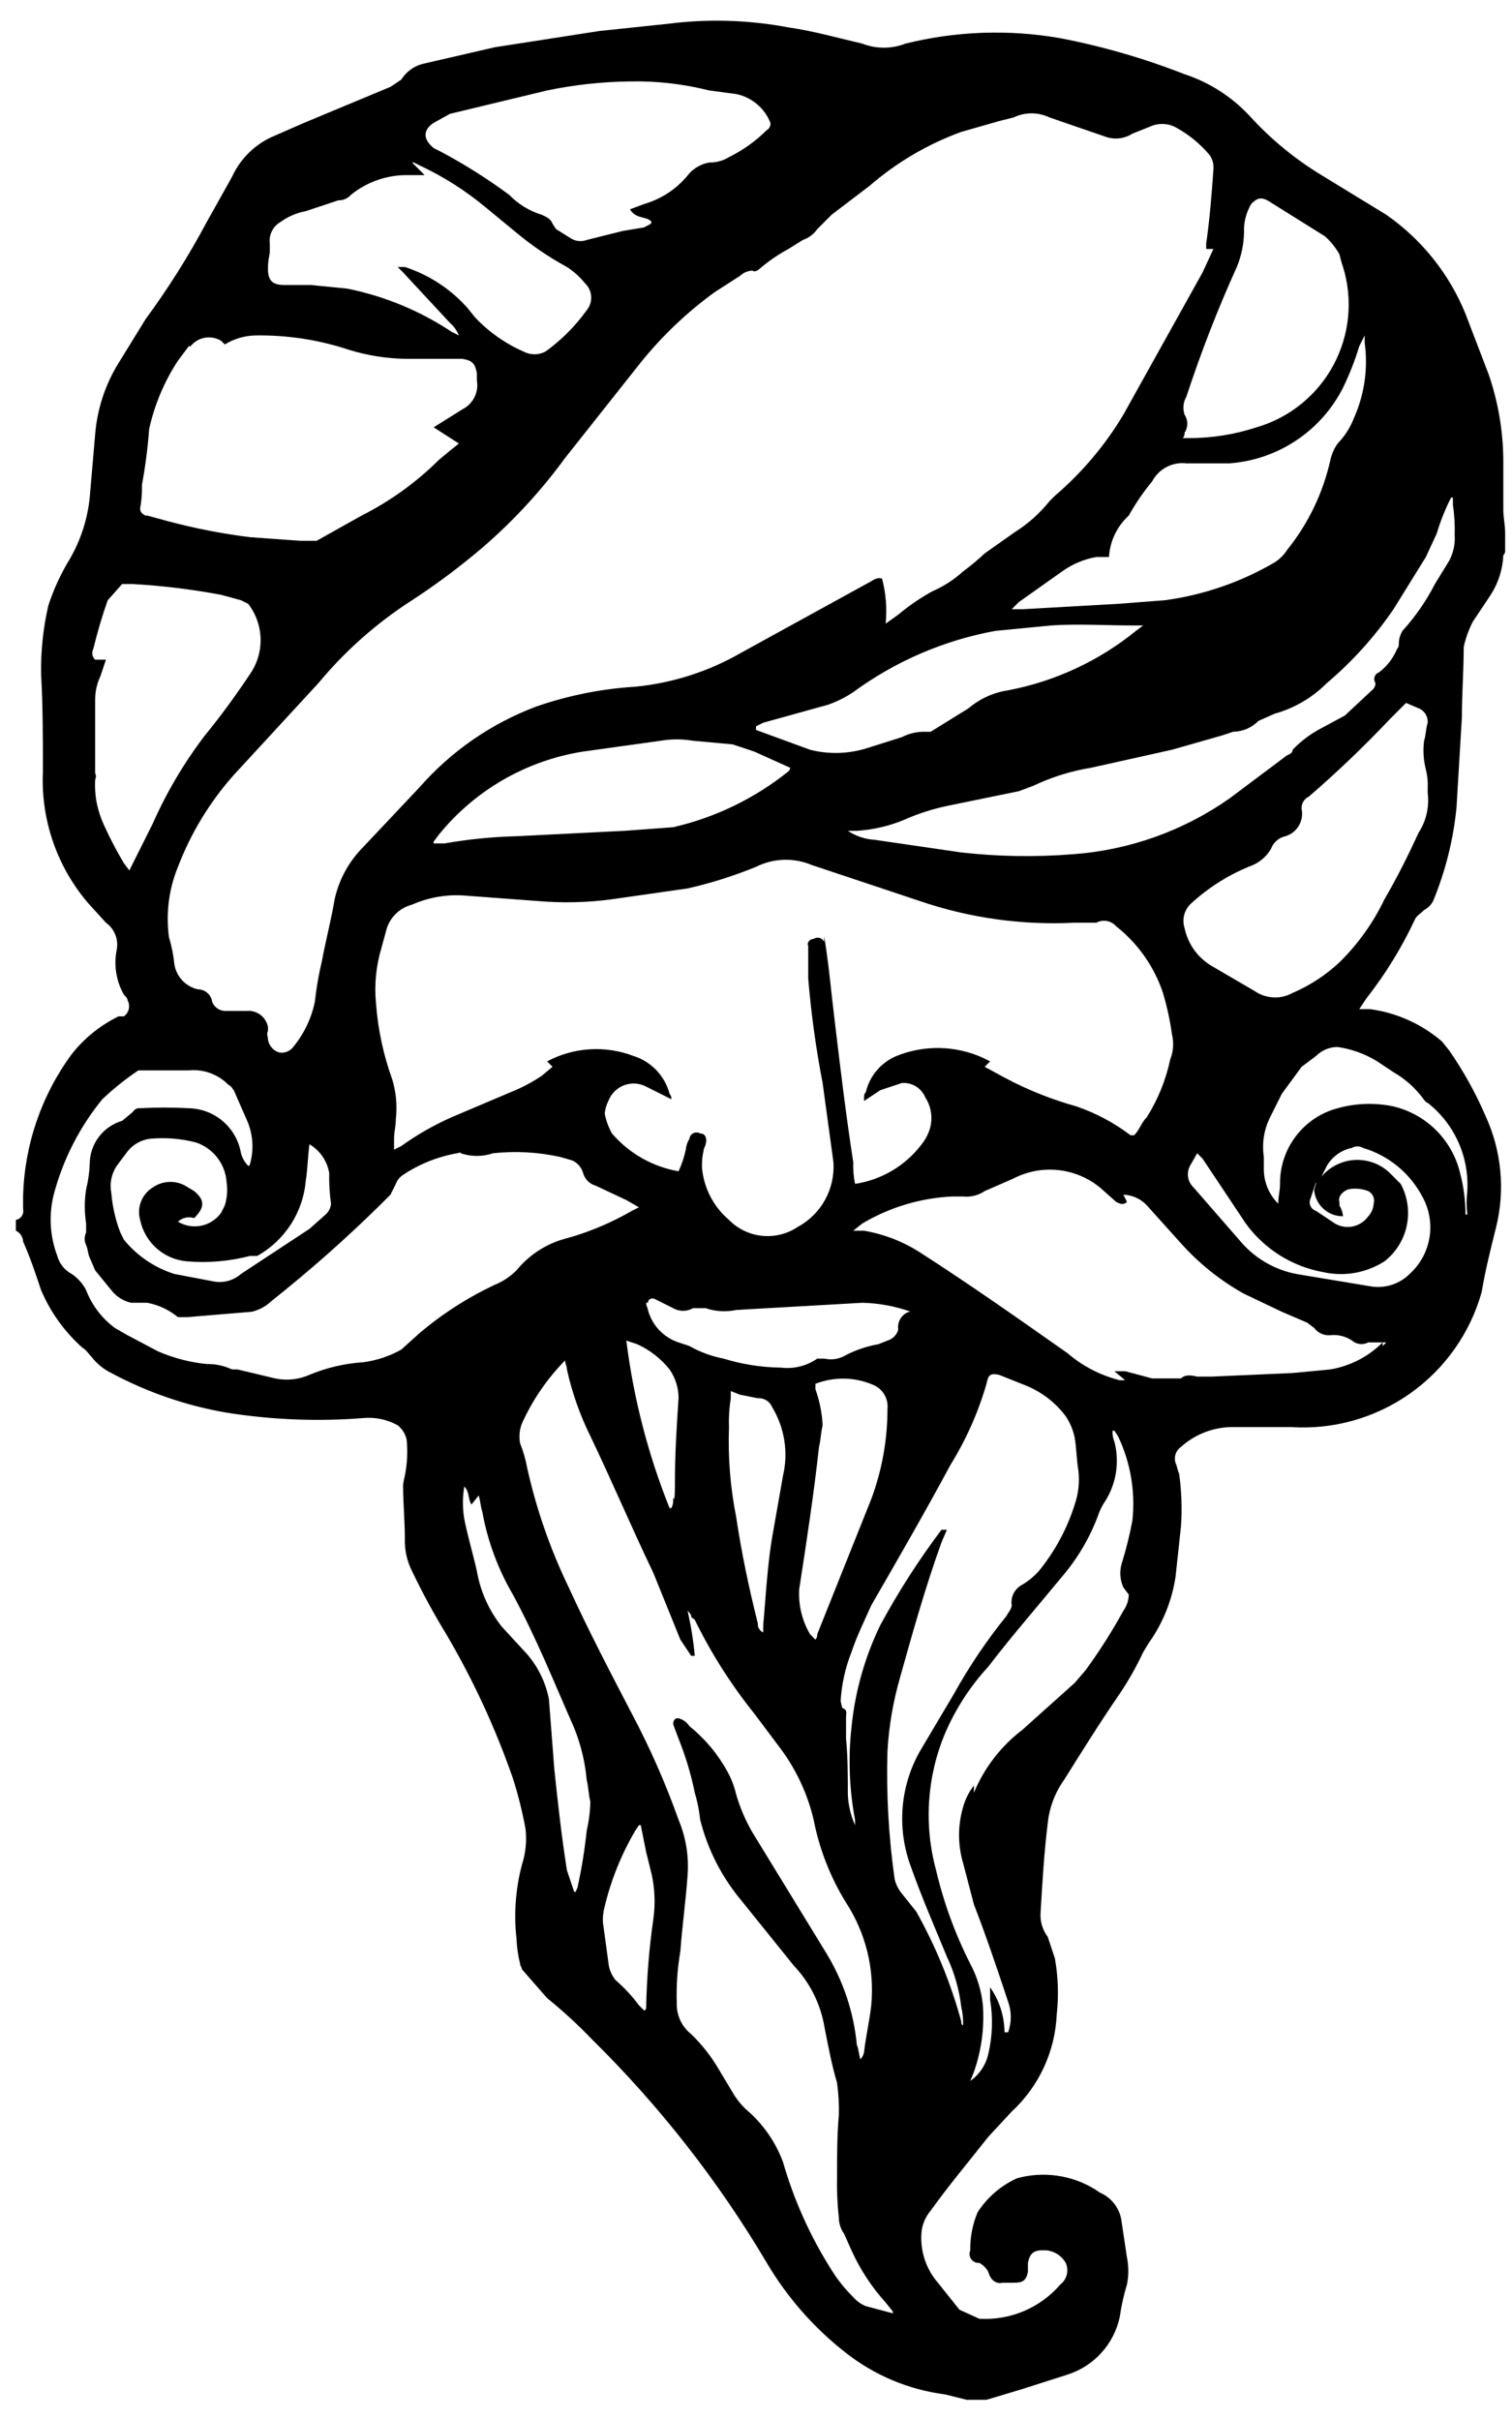 <svg width="50" height="80" viewBox="0 0 50 80" fill="none" xmlns="http://www.w3.org/2000/svg">
<path d="M49.713 15.198C49.704 14.245 49.544 13.301 49.237 12.399L48.462 10.374C47.924 9.052 47.014 7.915 45.842 7.099L43.699 5.789C42.814 5.252 42.011 4.59 41.316 3.824C40.728 3.194 39.991 2.723 39.173 2.454C37.843 1.932 36.467 1.534 35.064 1.263C33.363 0.965 31.619 1.026 29.943 1.442C29.483 1.621 28.973 1.621 28.514 1.442C27.739 1.263 26.906 1.025 26.072 0.906C24.757 0.657 23.41 0.617 22.082 0.787L19.819 1.025L16.366 1.561L14.043 2.097C13.884 2.129 13.734 2.193 13.601 2.285C13.468 2.377 13.355 2.496 13.269 2.633L12.912 2.871L10.053 4.062L9.1 4.479C8.467 4.736 7.955 5.226 7.671 5.849L6.838 7.337C6.241 8.457 5.564 9.531 4.813 10.553L3.86 12.101C3.454 12.792 3.21 13.566 3.146 14.364L2.967 16.448C2.894 17.162 2.671 17.852 2.312 18.473C2.014 18.959 1.774 19.479 1.597 20.021C1.427 20.763 1.347 21.523 1.359 22.284C1.419 23.356 1.419 24.428 1.419 25.5C1.345 27.085 1.877 28.639 2.907 29.847L3.503 30.502C3.641 30.601 3.749 30.738 3.812 30.896C3.875 31.055 3.892 31.228 3.86 31.395C3.757 31.904 3.841 32.433 4.098 32.884C4.158 32.943 4.217 33.003 4.217 33.062C4.266 33.151 4.28 33.254 4.259 33.353C4.237 33.452 4.18 33.539 4.098 33.599H3.92C3.316 33.894 2.787 34.321 2.371 34.849C1.366 36.215 0.805 37.858 0.764 39.553V39.97C0.772 40.009 0.773 40.05 0.765 40.089C0.758 40.129 0.743 40.166 0.721 40.2C0.698 40.233 0.67 40.261 0.636 40.283C0.603 40.306 0.565 40.32 0.525 40.328L0.525 40.685C0.594 40.717 0.652 40.767 0.694 40.83C0.736 40.893 0.76 40.967 0.764 41.042C1.002 41.578 1.18 42.114 1.359 42.65C1.669 43.379 2.137 44.029 2.729 44.556C2.848 44.615 2.907 44.734 3.026 44.853C3.2 45.08 3.425 45.264 3.681 45.389C4.873 46.028 6.16 46.471 7.493 46.699C8.989 46.938 10.508 46.998 12.018 46.878C12.411 46.842 12.805 46.925 13.15 47.116C13.301 47.236 13.406 47.404 13.448 47.593C13.486 47.99 13.466 48.392 13.388 48.783C13.362 48.882 13.342 48.981 13.329 49.081C13.329 49.677 13.388 50.272 13.388 50.868C13.376 51.239 13.458 51.608 13.626 51.94C13.968 52.653 14.345 53.349 14.758 54.024C15.647 55.535 16.385 57.131 16.961 58.788C17.135 59.334 17.274 59.891 17.378 60.455C17.424 60.856 17.384 61.262 17.259 61.646C17.049 62.442 16.988 63.27 17.08 64.088C17.091 64.369 17.131 64.648 17.199 64.921C17.199 64.981 17.259 65.04 17.259 65.1L18.092 66.053C18.617 66.478 19.114 66.935 19.581 67.422C21.817 69.624 23.759 72.106 25.357 74.806C26.036 75.955 26.925 76.965 27.977 77.784C28.925 78.528 30.057 79.001 31.253 79.154L31.967 79.332H32.622L33.813 78.975L35.302 78.499C35.732 78.361 36.119 78.113 36.422 77.778C36.725 77.444 36.935 77.035 37.029 76.593C37.08 76.23 37.16 75.871 37.267 75.521C37.327 75.226 37.327 74.923 37.267 74.628L37.089 73.437C37.064 73.229 36.984 73.032 36.859 72.865C36.733 72.698 36.566 72.566 36.374 72.484L36.195 72.365C35.815 72.135 35.392 71.984 34.952 71.923C34.511 71.862 34.063 71.89 33.635 72.008C33.097 72.25 32.642 72.643 32.325 73.139C32.16 73.535 32.078 73.961 32.086 74.39C32.066 74.437 32.057 74.489 32.063 74.54C32.068 74.592 32.087 74.641 32.117 74.683C32.147 74.725 32.187 74.758 32.234 74.78C32.281 74.802 32.333 74.811 32.384 74.806C32.511 74.874 32.615 74.977 32.682 75.104C32.742 75.342 32.92 75.521 33.158 75.462H33.516C33.813 75.462 33.932 75.402 33.992 75.104V74.806C34.052 74.509 34.171 74.39 34.468 74.39H34.587C34.722 74.401 34.852 74.445 34.967 74.517C35.081 74.59 35.175 74.689 35.242 74.806C35.297 74.928 35.309 75.065 35.277 75.195C35.245 75.324 35.169 75.439 35.064 75.521C34.735 75.903 34.321 76.204 33.856 76.401C33.392 76.597 32.888 76.683 32.384 76.653L31.729 76.355L31.015 75.462C30.811 75.226 30.659 74.951 30.567 74.654C30.474 74.357 30.444 74.044 30.479 73.735C30.515 73.493 30.618 73.266 30.776 73.08C31.372 72.246 32.027 71.472 32.682 70.638L33.456 69.804C34.358 68.971 34.893 67.815 34.945 66.589C35.013 65.974 34.993 65.352 34.885 64.743L34.647 64.028C34.48 63.806 34.395 63.532 34.409 63.254C34.468 62.242 34.528 61.229 34.647 60.276C34.699 59.762 34.883 59.269 35.183 58.847C35.779 57.895 36.374 56.942 37.029 55.989C37.322 55.553 37.581 55.095 37.803 54.619L37.982 54.322C38.45 53.669 38.756 52.913 38.875 52.118L39.054 50.451C39.093 49.875 39.073 49.296 38.994 48.724C38.935 48.605 38.935 48.486 38.875 48.367C38.844 48.27 38.844 48.166 38.876 48.069C38.908 47.973 38.971 47.889 39.054 47.831C39.513 47.419 40.105 47.186 40.721 47.176H42.686C44.091 47.269 45.485 46.876 46.635 46.062C47.784 45.249 48.619 44.065 48.998 42.709C49.117 41.995 49.296 41.28 49.475 40.566C49.779 39.33 49.653 38.028 49.117 36.874C48.792 36.121 48.393 35.403 47.926 34.73L47.688 34.432C47.015 33.852 46.188 33.479 45.306 33.36H44.949L45.187 33.003C45.821 32.194 46.361 31.314 46.795 30.383C46.855 30.264 46.974 30.204 47.093 30.085C47.22 30.018 47.324 29.914 47.391 29.787C47.8 28.799 48.061 27.756 48.165 26.691L48.343 23.713C48.343 22.939 48.403 22.165 48.403 21.391C48.466 21.101 48.566 20.821 48.701 20.557L49.296 19.664C49.549 19.272 49.693 18.82 49.713 18.354C49.747 18.323 49.769 18.281 49.773 18.235V17.639C49.773 17.342 49.713 17.103 49.713 16.865V15.198ZM45.128 11.089V11.327C45.245 12.178 45.121 13.044 44.77 13.828C44.649 14.139 44.467 14.422 44.234 14.662C44.12 14.823 44.039 15.005 43.996 15.198C43.755 16.287 43.266 17.306 42.567 18.175C42.46 18.343 42.318 18.485 42.15 18.592C41.034 19.245 39.799 19.67 38.518 19.843L36.969 19.962L33.813 20.14H33.456L33.694 19.902L35.123 18.89C35.46 18.648 35.846 18.485 36.255 18.413H36.672C36.704 17.889 36.939 17.398 37.327 17.044C37.55 16.644 37.809 16.265 38.101 15.912C38.207 15.711 38.373 15.546 38.574 15.44C38.776 15.333 39.006 15.29 39.232 15.317H40.661C41.449 15.258 42.209 14.998 42.866 14.559C43.523 14.121 44.056 13.521 44.413 12.816C44.627 12.374 44.807 11.916 44.949 11.446L45.128 11.089ZM32.503 34.968C32.056 34.765 31.572 34.656 31.08 34.645C30.589 34.635 30.101 34.725 29.645 34.909C29.394 35.014 29.172 35.176 28.996 35.383C28.82 35.59 28.696 35.835 28.633 36.099C28.611 36.124 28.595 36.152 28.584 36.183C28.574 36.213 28.57 36.246 28.573 36.278V36.397L29.109 36.04L29.824 35.802C29.986 35.789 30.149 35.829 30.288 35.914C30.427 36 30.535 36.127 30.598 36.278C30.706 36.444 30.773 36.633 30.793 36.83C30.814 37.026 30.788 37.225 30.717 37.41C30.66 37.56 30.58 37.701 30.479 37.827C29.944 38.534 29.153 39.005 28.275 39.136C28.228 38.901 28.208 38.662 28.216 38.422C27.977 36.874 27.799 35.385 27.62 33.896C27.442 32.407 27.442 32.229 27.323 31.395C27.203 30.561 27.263 31.276 27.263 31.157C27.251 31.123 27.231 31.092 27.205 31.066C27.179 31.041 27.148 31.021 27.113 31.01C27.079 30.998 27.042 30.995 27.006 31C26.97 31.005 26.936 31.018 26.906 31.038C26.787 31.038 26.668 31.157 26.727 31.276V32.348C26.823 33.507 26.982 34.66 27.203 35.802L27.561 38.422C27.589 38.856 27.492 39.289 27.281 39.669C27.07 40.049 26.753 40.361 26.37 40.566C26.024 40.795 25.608 40.897 25.195 40.853C24.782 40.81 24.398 40.624 24.107 40.328C23.594 39.892 23.273 39.271 23.214 38.601C23.207 38.4 23.227 38.2 23.273 38.005C23.273 37.946 23.333 37.886 23.333 37.827C23.392 37.648 23.333 37.469 23.154 37.469C23.12 37.449 23.081 37.438 23.041 37.437C23.002 37.435 22.962 37.444 22.927 37.462C22.891 37.479 22.861 37.506 22.838 37.538C22.816 37.571 22.801 37.608 22.797 37.648C22.73 37.756 22.69 37.879 22.678 38.005C22.625 38.252 22.546 38.491 22.439 38.72C21.582 38.571 20.803 38.129 20.236 37.469C20.122 37.265 20.041 37.044 19.998 36.814C20.01 36.669 20.051 36.527 20.117 36.397C20.162 36.279 20.231 36.171 20.32 36.082C20.41 35.992 20.517 35.922 20.635 35.877C20.753 35.832 20.88 35.813 21.006 35.82C21.132 35.828 21.256 35.862 21.368 35.921L22.201 36.338C22.204 36.306 22.2 36.273 22.19 36.242C22.18 36.212 22.163 36.183 22.142 36.159C22.065 35.867 21.916 35.599 21.707 35.38C21.499 35.162 21.239 34.999 20.951 34.909C20.489 34.732 19.995 34.657 19.502 34.688C19.009 34.718 18.528 34.855 18.092 35.087L18.271 35.266L17.914 35.564C17.596 35.778 17.257 35.957 16.901 36.099L14.936 36.933C14.349 37.192 13.79 37.512 13.269 37.886L13.031 38.005V37.648C13.031 37.41 13.09 37.231 13.09 36.993C13.14 36.553 13.099 36.107 12.971 35.683C12.68 34.877 12.499 34.036 12.435 33.182C12.373 32.56 12.434 31.933 12.614 31.336L12.793 30.681C12.856 30.492 12.965 30.323 13.111 30.188C13.257 30.052 13.434 29.956 13.626 29.906C14.187 29.658 14.802 29.555 15.413 29.609L17.795 29.787C18.608 29.857 19.427 29.837 20.236 29.728L22.737 29.37C23.51 29.195 24.267 28.956 25 28.656C25.285 28.513 25.598 28.434 25.917 28.423C26.235 28.413 26.552 28.472 26.846 28.596L30.419 29.787C32.065 30.349 33.803 30.591 35.54 30.502H36.255C36.361 30.445 36.484 30.426 36.603 30.447C36.722 30.469 36.83 30.53 36.91 30.621C37.63 31.189 38.168 31.955 38.458 32.824C38.592 33.273 38.691 33.73 38.756 34.194C38.823 34.471 38.803 34.763 38.696 35.028C38.553 35.704 38.291 36.349 37.922 36.933C37.744 37.112 37.684 37.35 37.505 37.529H37.386C36.845 37.119 36.242 36.797 35.6 36.576C34.773 36.346 33.975 36.027 33.218 35.623L32.563 35.266L32.742 35.087L32.503 34.968ZM26.965 45.925V45.746C27.28 45.623 27.616 45.565 27.954 45.575C28.292 45.585 28.624 45.664 28.93 45.806C29.07 45.878 29.185 45.99 29.259 46.128C29.334 46.267 29.364 46.424 29.347 46.58C29.348 47.597 29.166 48.605 28.811 49.558L27.025 54.024C27.027 54.056 27.024 54.089 27.013 54.119C27.003 54.15 26.987 54.178 26.965 54.203L26.787 54.024C26.522 53.574 26.398 53.056 26.429 52.535C26.668 50.987 26.906 49.438 27.084 47.831C27.144 47.593 27.144 47.354 27.203 47.116C27.183 46.709 27.103 46.308 26.965 45.925ZM29.049 44.436C28.676 44.502 28.315 44.622 27.977 44.794C27.764 44.926 27.508 44.969 27.263 44.913H27.025C26.678 45.155 26.254 45.261 25.834 45.211C25.188 45.203 24.546 45.103 23.928 44.913C23.531 44.837 23.148 44.696 22.797 44.496L22.439 44.377C22.195 44.296 21.974 44.156 21.797 43.969C21.621 43.782 21.494 43.554 21.427 43.305C21.427 43.245 21.368 43.186 21.368 43.067H21.427C21.427 42.948 21.546 42.888 21.665 42.948L22.261 43.245C22.36 43.303 22.473 43.333 22.588 43.333C22.703 43.333 22.816 43.303 22.916 43.245H23.333C23.659 43.356 24.008 43.377 24.345 43.305L28.514 43.067C29.062 43.079 29.605 43.18 30.121 43.364H30.062C29.941 43.405 29.839 43.487 29.774 43.597C29.708 43.706 29.684 43.834 29.704 43.96C29.679 44.044 29.633 44.121 29.571 44.183C29.508 44.246 29.431 44.292 29.347 44.317L29.049 44.436ZM25.893 48.783L25.536 50.808C25.417 51.523 25.357 52.237 25.298 53.011C25.238 53.786 25.238 53.607 25.238 53.964C25.181 53.94 25.133 53.898 25.101 53.844C25.069 53.791 25.055 53.729 25.06 53.666C24.762 52.475 24.524 51.344 24.345 50.153C24.15 49.173 24.07 48.174 24.107 47.176C24.095 46.857 24.115 46.538 24.166 46.223V45.985L24.464 46.104L25.06 46.223C25.16 46.216 25.261 46.241 25.346 46.294C25.432 46.348 25.498 46.427 25.536 46.521C25.946 47.199 26.074 48.011 25.893 48.783ZM22.142 49.855C21.429 48.078 20.949 46.217 20.712 44.317L21.07 44.436C21.488 44.626 21.855 44.912 22.142 45.27C22.336 45.55 22.44 45.882 22.439 46.223C22.38 47.116 22.32 48.009 22.32 48.962C22.32 49.915 22.261 49.379 22.261 49.558C22.27 49.661 22.249 49.764 22.201 49.855H22.142ZM14.341 27.822L14.519 27.584C15.715 26.115 17.412 25.139 19.283 24.845L21.844 24.488C22.199 24.427 22.561 24.427 22.916 24.488L24.226 24.607L24.941 24.845L26.131 25.381C26.128 25.427 26.106 25.469 26.072 25.5C24.957 26.395 23.654 27.026 22.261 27.346L20.653 27.465L17.08 27.644C16.281 27.664 15.485 27.744 14.698 27.882H14.341V27.822ZM26.787 24.785L25 24.13V24.011L25.238 23.892L27.382 23.297C27.677 23.194 27.957 23.054 28.216 22.88C29.611 21.858 31.219 21.165 32.92 20.855L34.766 20.676C35.659 20.617 36.553 20.676 37.446 20.676H37.803L37.565 20.855C36.34 21.85 34.887 22.525 33.337 22.82C32.853 22.892 32.399 23.099 32.027 23.416L30.776 24.19H30.538C30.289 24.193 30.045 24.254 29.824 24.368L28.692 24.726C28.075 24.924 27.415 24.945 26.787 24.785ZM41.138 7.695C41.123 7.361 41.206 7.03 41.376 6.742C41.555 6.563 41.674 6.504 41.912 6.623L43.818 7.814C44.008 7.985 44.169 8.186 44.294 8.409C44.326 8.55 44.365 8.689 44.413 8.826C44.578 9.362 44.634 9.925 44.579 10.482C44.524 11.04 44.358 11.581 44.093 12.074C43.827 12.567 43.465 13.002 43.03 13.355C42.594 13.707 42.093 13.969 41.555 14.126C40.824 14.365 40.06 14.486 39.292 14.483H39.113C39.135 14.459 39.151 14.431 39.161 14.4C39.172 14.369 39.175 14.337 39.173 14.305C39.232 14.216 39.263 14.113 39.263 14.007C39.263 13.901 39.232 13.797 39.173 13.709C39.139 13.611 39.127 13.508 39.137 13.405C39.148 13.302 39.18 13.203 39.232 13.114C39.71 11.655 40.267 10.224 40.9 8.826C41.048 8.467 41.129 8.083 41.138 7.695ZM26.548 7.933C26.741 7.868 26.908 7.742 27.025 7.575L27.501 7.099L28.752 6.146C29.647 5.371 30.676 4.765 31.789 4.36L33.039 4.003L33.516 3.883C33.701 3.794 33.905 3.747 34.111 3.747C34.317 3.747 34.521 3.794 34.707 3.883L36.612 4.538C36.752 4.58 36.898 4.59 37.042 4.57C37.186 4.549 37.324 4.498 37.446 4.419L38.041 4.181C38.184 4.117 38.34 4.089 38.495 4.1C38.651 4.11 38.802 4.158 38.935 4.241C39.343 4.471 39.706 4.774 40.007 5.134C40.101 5.274 40.143 5.442 40.126 5.61C40.066 6.444 40.007 7.218 39.887 8.052V8.231H40.126L39.768 9.005L37.148 13.709C36.544 14.719 35.78 15.624 34.885 16.389L34.707 16.567C34.388 16.965 34.006 17.308 33.575 17.58L32.563 18.294C32.337 18.507 32.098 18.706 31.848 18.89C31.549 19.162 31.207 19.384 30.836 19.545C30.434 19.765 30.055 20.025 29.704 20.319L29.288 20.617C29.337 20.117 29.296 19.613 29.169 19.128C28.99 19.069 28.871 19.188 28.752 19.247L24.524 21.57C23.447 22.194 22.249 22.58 21.01 22.701C19.894 22.77 18.792 22.99 17.735 23.356C16.243 23.916 14.914 24.837 13.864 26.036L11.899 28.12C11.486 28.574 11.198 29.128 11.066 29.728C10.947 30.442 10.768 31.097 10.649 31.753C10.541 32.203 10.461 32.661 10.411 33.122C10.296 33.669 10.051 34.18 9.696 34.611C9.642 34.683 9.568 34.737 9.484 34.769C9.399 34.801 9.308 34.808 9.22 34.789C9.128 34.759 9.046 34.704 8.983 34.63C8.921 34.557 8.879 34.468 8.862 34.373C8.862 34.254 8.803 34.194 8.862 34.075V33.956C8.833 33.793 8.743 33.647 8.61 33.547C8.478 33.448 8.312 33.402 8.148 33.42H7.433C7.342 33.415 7.255 33.385 7.181 33.332C7.107 33.279 7.05 33.206 7.016 33.122C7.002 33.006 6.945 32.9 6.857 32.823C6.769 32.746 6.657 32.704 6.54 32.705C6.342 32.66 6.163 32.556 6.025 32.407C5.887 32.259 5.796 32.072 5.766 31.872C5.735 31.569 5.675 31.27 5.587 30.978C5.481 30.192 5.584 29.39 5.885 28.656C6.312 27.54 6.937 26.511 7.731 25.619L10.53 22.582C11.415 21.515 12.459 20.591 13.626 19.843C14.459 19.3 15.254 18.703 16.008 18.056C17.008 17.187 17.907 16.208 18.688 15.138L21.189 11.982C21.897 11.104 22.718 10.323 23.631 9.66L24.464 9.124C24.577 9.017 24.725 8.953 24.881 8.945C24.941 9.005 25.06 8.945 25.119 8.886C25.413 8.634 25.732 8.414 26.072 8.231L26.548 7.933ZM6.421 39.375L6.123 39.196C5.957 39.105 5.768 39.062 5.579 39.072C5.389 39.083 5.206 39.146 5.051 39.256C4.874 39.364 4.738 39.528 4.663 39.722C4.587 39.915 4.577 40.128 4.634 40.328C4.71 40.692 4.902 41.023 5.181 41.27C5.46 41.516 5.811 41.666 6.183 41.697C6.882 41.756 7.587 41.696 8.267 41.519H8.505C8.958 41.266 9.341 40.905 9.622 40.469C9.902 40.033 10.071 39.534 10.113 39.017C10.172 38.66 10.172 38.303 10.232 37.827C10.404 37.928 10.552 38.066 10.665 38.23C10.778 38.395 10.854 38.582 10.887 38.779C10.879 39.118 10.899 39.456 10.947 39.792C10.935 39.929 10.871 40.057 10.768 40.149L10.232 40.625L7.969 42.114C7.841 42.227 7.687 42.307 7.522 42.349C7.356 42.39 7.183 42.391 7.016 42.352L5.766 42.114C5.111 41.908 4.532 41.514 4.098 40.983L3.979 40.744C3.818 40.324 3.718 39.883 3.681 39.434C3.62 39.125 3.685 38.803 3.86 38.541L4.217 38.065C4.394 37.84 4.65 37.692 4.932 37.648C5.451 37.596 5.975 37.636 6.48 37.767C6.76 37.861 7.005 38.035 7.185 38.268C7.366 38.502 7.473 38.783 7.493 39.077C7.532 39.336 7.511 39.601 7.433 39.851L7.314 40.089C7.157 40.31 6.923 40.464 6.658 40.519C6.393 40.574 6.117 40.527 5.885 40.387C5.955 40.321 6.042 40.275 6.136 40.254C6.231 40.233 6.329 40.238 6.421 40.268C6.778 39.911 6.778 39.672 6.421 39.375ZM14.341 4.062L14.877 3.764L18.092 2.99C18.994 2.803 19.911 2.703 20.832 2.692C21.714 2.674 22.596 2.774 23.452 2.99L24.345 3.109C24.598 3.161 24.834 3.275 25.032 3.442C25.23 3.608 25.382 3.821 25.477 4.062C25.483 4.109 25.474 4.157 25.453 4.199C25.432 4.242 25.399 4.277 25.357 4.3C24.992 4.664 24.569 4.965 24.107 5.194C23.91 5.315 23.683 5.377 23.452 5.372C23.201 5.418 22.971 5.543 22.797 5.729C22.42 6.215 21.899 6.57 21.308 6.742L20.832 6.92C21.01 7.218 21.308 7.159 21.487 7.278C21.665 7.397 21.368 7.456 21.308 7.516L20.593 7.635L19.402 7.933C19.315 7.966 19.221 7.978 19.127 7.967C19.034 7.957 18.945 7.925 18.866 7.873L18.39 7.575L18.271 7.397C18.212 7.218 18.033 7.159 17.914 7.099C17.506 6.976 17.138 6.75 16.842 6.444C16.124 5.912 15.368 5.435 14.579 5.015L14.341 4.896C13.983 4.598 13.983 4.3 14.341 4.062ZM8.922 8.35V8.052C8.903 7.911 8.928 7.767 8.991 7.64C9.055 7.513 9.155 7.407 9.279 7.337C9.527 7.158 9.812 7.036 10.113 6.98L10.47 6.861L11.185 6.623C11.263 6.625 11.341 6.611 11.413 6.58C11.485 6.549 11.549 6.503 11.601 6.444C12.123 6.02 12.775 5.788 13.448 5.789H14.043L13.626 5.372H13.686L13.924 5.491C14.694 5.855 15.414 6.316 16.068 6.861L17.08 7.695C17.598 8.125 18.156 8.504 18.747 8.826C18.973 8.972 19.174 9.153 19.343 9.362C19.464 9.476 19.538 9.631 19.549 9.797C19.56 9.963 19.508 10.127 19.402 10.255C19.024 10.783 18.561 11.246 18.033 11.625C17.922 11.682 17.8 11.712 17.675 11.712C17.551 11.712 17.429 11.682 17.318 11.625C16.712 11.359 16.165 10.974 15.71 10.493L15.472 10.196C14.913 9.56 14.193 9.087 13.388 8.826H13.15L13.329 9.005L14.877 10.672C15.008 10.785 15.11 10.928 15.175 11.089L14.936 10.97C13.889 10.274 12.715 9.789 11.482 9.541L10.291 9.422H9.398C8.981 9.422 8.862 9.243 8.862 8.886C8.862 8.528 8.922 8.469 8.922 8.29V8.35ZM4.694 16.032C4.806 15.421 4.886 14.805 4.932 14.185C5.109 13.38 5.432 12.613 5.885 11.923L6.242 11.446H6.302C6.419 11.298 6.587 11.197 6.774 11.165C6.96 11.132 7.153 11.168 7.314 11.268L7.433 11.387C7.738 11.2 8.088 11.097 8.445 11.089C9.497 11.072 10.544 11.233 11.542 11.565C12.16 11.755 12.801 11.856 13.448 11.863H15.294C15.651 11.923 15.71 12.042 15.77 12.339V12.578C15.803 12.767 15.775 12.961 15.689 13.133C15.604 13.304 15.465 13.444 15.294 13.53L14.341 14.126L15.175 14.662L14.877 14.9L14.519 15.198C13.768 15.944 12.904 16.567 11.959 17.044L10.47 17.878H9.934L8.267 17.758C7.342 17.643 6.427 17.464 5.528 17.223L4.872 17.044H4.813C4.694 16.984 4.634 16.925 4.634 16.806C4.681 16.55 4.701 16.291 4.694 16.032ZM4.098 28.537C3.857 28.133 3.638 27.715 3.443 27.286C3.337 27.058 3.257 26.818 3.205 26.572C3.153 26.317 3.133 26.057 3.146 25.797C3.146 25.738 3.205 25.678 3.146 25.559V23.118C3.148 22.85 3.209 22.586 3.324 22.344L3.503 21.808H3.146C3.098 21.763 3.066 21.704 3.055 21.639C3.044 21.575 3.055 21.508 3.086 21.451C3.217 20.907 3.376 20.37 3.562 19.843L4.039 19.307H4.396C5.375 19.363 6.35 19.483 7.314 19.664L7.969 19.843L8.207 19.962C8.463 20.292 8.606 20.696 8.617 21.113C8.628 21.531 8.505 21.941 8.267 22.284C7.79 22.999 7.314 23.654 6.778 24.309C6.09 25.21 5.51 26.19 5.051 27.227L4.277 28.775L4.098 28.537ZM13.864 44.079L13.269 44.615C12.883 44.833 12.458 44.974 12.018 45.032C11.404 45.072 10.8 45.212 10.232 45.449C9.877 45.607 9.481 45.648 9.1 45.568L7.85 45.27H7.671C7.41 45.148 7.125 45.087 6.838 45.092C6.283 45.037 5.741 44.896 5.23 44.675L4.217 44.139L3.801 43.901C3.37 43.583 3.039 43.149 2.848 42.65C2.737 42.434 2.573 42.249 2.371 42.114C2.255 42.053 2.153 41.968 2.071 41.866C1.989 41.764 1.929 41.645 1.895 41.519C1.65 40.871 1.608 40.165 1.776 39.494C2.08 38.339 2.628 37.263 3.384 36.338C3.754 35.988 4.152 35.669 4.575 35.385H6.242C6.482 35.361 6.725 35.391 6.951 35.474C7.178 35.556 7.384 35.689 7.552 35.861C7.671 35.921 7.671 35.98 7.731 36.04L8.148 36.993C8.365 37.459 8.407 37.987 8.267 38.481C8.267 38.497 8.261 38.512 8.249 38.524C8.238 38.535 8.223 38.541 8.207 38.541C8.094 38.425 8.012 38.281 7.969 38.124C7.9 37.714 7.689 37.34 7.374 37.069C7.059 36.797 6.658 36.644 6.242 36.636C5.707 36.606 5.17 36.606 4.634 36.636C4.587 36.629 4.539 36.637 4.497 36.659C4.455 36.68 4.419 36.713 4.396 36.755L4.039 37.052C3.73 37.142 3.458 37.331 3.265 37.588C3.071 37.846 2.967 38.159 2.967 38.481C2.956 38.763 2.916 39.042 2.848 39.315C2.789 39.69 2.789 40.072 2.848 40.447V40.744C2.816 40.809 2.8 40.881 2.8 40.953C2.8 41.025 2.816 41.096 2.848 41.161C2.907 41.28 2.907 41.459 2.967 41.578L3.146 41.995L3.681 42.65C3.844 42.862 4.076 43.009 4.337 43.067H4.872C5.244 43.138 5.593 43.302 5.885 43.543H6.183L8.326 43.364C8.572 43.306 8.799 43.182 8.981 43.007C10.227 42.019 11.42 40.965 12.554 39.851L12.912 39.494L13.09 39.136C13.135 39.014 13.219 38.909 13.329 38.839C13.868 38.48 14.477 38.237 15.115 38.124C15.175 38.124 15.234 38.065 15.234 38.124C15.582 38.242 15.958 38.242 16.306 38.124C17.042 38.044 17.786 38.085 18.509 38.243L18.926 38.362C19.012 38.402 19.089 38.46 19.151 38.532C19.212 38.604 19.258 38.688 19.283 38.779C19.311 38.879 19.363 38.97 19.437 39.043C19.51 39.116 19.601 39.169 19.7 39.196L20.712 39.672L21.129 39.911L20.891 40.03C20.289 40.379 19.65 40.658 18.986 40.864L18.569 40.983C17.985 41.168 17.468 41.52 17.08 41.995C16.876 42.2 16.633 42.362 16.366 42.471C15.464 42.894 14.623 43.434 13.864 44.079ZM19.402 60.515C19.337 61.135 19.238 61.751 19.105 62.361C19.105 62.42 19.045 62.48 19.045 62.539H18.986L18.747 61.825C18.569 60.693 18.45 59.621 18.331 58.49L18.152 56.168C18.034 55.563 17.744 55.005 17.318 54.56L16.604 53.786C16.174 53.251 15.887 52.616 15.77 51.94C15.651 51.404 15.472 50.808 15.353 50.213C15.293 49.858 15.293 49.496 15.353 49.141C15.532 49.319 15.472 49.558 15.591 49.736L15.829 49.438C15.889 49.617 15.889 49.796 15.949 49.974C16.123 50.94 16.466 51.867 16.961 52.714C17.735 54.143 18.331 55.632 18.986 57.12C19.209 57.672 19.349 58.254 19.402 58.847C19.462 59.086 19.462 59.324 19.522 59.562C19.515 59.883 19.475 60.202 19.402 60.515ZM21.606 63.433C21.467 64.4 21.388 65.374 21.368 66.35C21.368 66.41 21.368 66.41 21.308 66.47L21.129 66.291C20.903 65.985 20.643 65.706 20.355 65.457C20.217 65.288 20.134 65.08 20.117 64.862L19.938 63.552C19.929 63.371 19.949 63.19 19.998 63.016C20.21 62.137 20.551 61.294 21.01 60.515L21.129 60.336H21.189L21.368 61.229L21.546 61.944C21.655 62.432 21.675 62.937 21.606 63.433ZM29.526 76.474L28.633 76.236C28.472 76.172 28.329 76.069 28.216 75.938C27.942 75.67 27.702 75.37 27.501 75.045C26.797 73.937 26.255 72.734 25.893 71.472C25.665 70.86 25.298 70.31 24.821 69.864C24.613 69.695 24.432 69.494 24.285 69.268L23.75 68.375C23.504 67.96 23.204 67.579 22.856 67.244C22.704 67.124 22.581 66.969 22.499 66.794C22.416 66.618 22.375 66.425 22.38 66.231C22.36 65.653 22.4 65.075 22.499 64.504C22.559 63.671 22.678 62.837 22.737 62.003C22.786 61.373 22.683 60.74 22.439 60.157C22.01 58.95 21.492 57.776 20.891 56.644C20.177 55.274 19.462 53.905 18.807 52.475C18.201 51.222 17.741 49.904 17.437 48.545C17.386 48.26 17.306 47.981 17.199 47.712C17.157 47.492 17.178 47.265 17.259 47.057C17.609 46.283 18.092 45.578 18.688 44.972C18.688 45.092 18.747 45.151 18.747 45.27C18.916 46.033 19.176 46.773 19.522 47.473C20.236 48.962 20.891 50.51 21.606 51.999L22.499 54.203L22.856 54.738H22.975C22.93 54.237 22.85 53.74 22.737 53.25C22.797 53.309 22.856 53.369 22.856 53.428C22.856 53.488 22.916 53.488 22.975 53.547C23.514 54.649 24.173 55.688 24.941 56.644L25.834 57.835C26.344 58.529 26.709 59.319 26.906 60.157C27.095 61.127 27.458 62.056 27.977 62.897C28.631 63.901 28.925 65.098 28.811 66.291C28.752 66.827 28.633 67.303 28.573 67.839C28.557 67.928 28.515 68.011 28.454 68.077C28.394 67.899 28.394 67.72 28.335 67.601C28.233 66.525 27.887 65.486 27.323 64.564L24.881 60.574C24.653 60.181 24.473 59.761 24.345 59.324C24.282 59.053 24.182 58.792 24.047 58.55C23.731 57.977 23.306 57.472 22.797 57.061C22.726 56.951 22.622 56.867 22.499 56.823C22.38 56.763 22.261 56.823 22.261 57.001L22.439 57.478C22.672 58.056 22.852 58.654 22.975 59.264C23.063 59.556 23.123 59.855 23.154 60.157C23.402 61.143 23.871 62.059 24.524 62.837L26.251 64.981C26.782 65.54 27.135 66.245 27.263 67.005C27.382 67.601 27.501 68.256 27.68 68.852C27.729 69.207 27.749 69.565 27.739 69.923C27.68 70.579 27.68 71.293 27.68 71.948C27.67 72.406 27.69 72.863 27.739 73.318C27.743 73.51 27.806 73.697 27.918 73.854L28.156 74.39C28.441 75.02 28.823 75.603 29.288 76.117L29.526 76.414V76.474ZM31.789 66.827C31.443 65.56 30.943 64.34 30.3 63.194L29.824 62.599C29.709 62.46 29.628 62.297 29.585 62.123C29.386 60.722 29.306 59.308 29.347 57.895C29.394 57.068 29.534 56.249 29.764 55.453C30.181 53.964 30.598 52.475 31.134 50.987L31.312 50.57H31.134C30.381 51.57 29.704 52.625 29.109 53.726C28.593 54.792 28.27 55.941 28.156 57.12C28.046 58.133 28.086 59.157 28.275 60.157V60.336C28.133 60.016 28.052 59.673 28.037 59.324C28.037 58.728 28.037 58.073 27.977 57.478V56.763C27.977 56.644 28.037 56.525 27.858 56.465C27.831 56.388 27.812 56.308 27.799 56.227C27.832 55.676 27.953 55.133 28.156 54.619C28.335 54.083 28.573 53.607 28.811 53.071C29.704 51.523 30.598 49.974 31.431 48.426C31.948 47.591 32.349 46.69 32.622 45.746C32.682 45.449 32.742 45.389 33.039 45.449L33.932 45.806C34.453 46.018 34.906 46.368 35.242 46.818C35.388 47.035 35.489 47.277 35.54 47.533C35.6 47.89 35.6 48.248 35.659 48.605C35.705 48.986 35.664 49.373 35.54 49.736C35.287 50.54 34.883 51.288 34.349 51.94C34.178 52.13 33.977 52.291 33.754 52.416C33.646 52.484 33.56 52.583 33.507 52.699C33.454 52.815 33.436 52.945 33.456 53.071C33.456 53.19 33.337 53.309 33.277 53.428C32.628 54.23 32.05 55.086 31.55 55.989L30.419 57.895C30.094 58.47 29.899 59.109 29.848 59.767C29.797 60.425 29.89 61.087 30.121 61.706C30.479 62.718 30.895 63.671 31.312 64.683C31.561 65.209 31.721 65.772 31.789 66.35C31.835 66.546 31.855 66.746 31.848 66.946C31.789 66.946 31.789 66.886 31.789 66.827ZM37.446 50.272C37.355 50.755 37.236 51.232 37.089 51.701C37.017 51.958 37.038 52.233 37.148 52.475L37.327 52.714C37.323 52.906 37.261 53.093 37.148 53.25C36.774 53.931 36.356 54.587 35.898 55.215L35.54 55.632L33.813 57.18C33.103 57.721 32.548 58.44 32.206 59.264V59.026C32.04 59.238 31.919 59.481 31.848 59.74C31.671 60.343 31.671 60.984 31.848 61.587L32.206 62.956C32.622 64.028 32.98 65.1 33.337 66.172C33.455 66.499 33.455 66.857 33.337 67.184H33.218C33.214 66.651 33.048 66.132 32.742 65.695V66.112C32.841 66.706 32.82 67.313 32.682 67.899C32.601 68.26 32.389 68.579 32.086 68.792L32.206 68.494C32.454 67.788 32.556 67.038 32.503 66.291C32.455 65.812 32.313 65.346 32.086 64.921C31.587 63.938 31.207 62.899 30.955 61.825C30.547 60.325 30.651 58.732 31.253 57.299C31.601 56.489 32.084 55.744 32.682 55.096C33.456 54.083 34.29 53.131 35.123 52.118C35.636 51.518 36.039 50.833 36.314 50.094C36.37 49.924 36.45 49.763 36.553 49.617C36.734 49.327 36.854 49.004 36.905 48.666C36.956 48.328 36.938 47.983 36.85 47.652C36.803 47.539 36.782 47.417 36.791 47.295H36.85L36.969 47.473C37.386 48.344 37.551 49.313 37.446 50.272ZM45.723 44.377C45.254 44.846 44.65 45.158 43.996 45.27L42.746 45.389L40.066 45.508H39.59C39.351 45.449 39.173 45.449 39.054 45.568H38.101L37.208 45.33H36.85L37.208 45.627H37.029C36.392 45.468 35.8 45.162 35.302 44.734C33.694 43.603 32.086 42.471 30.419 41.399C29.858 41.041 29.23 40.798 28.573 40.685H28.216L28.514 40.447C29.418 39.91 30.44 39.603 31.491 39.553H31.848C32.1 39.58 32.353 39.517 32.563 39.375L33.516 38.958C33.969 38.724 34.481 38.627 34.989 38.68C35.497 38.733 35.978 38.933 36.374 39.256L36.91 39.732C37.029 39.792 37.148 39.851 37.267 39.732L37.148 39.494C37.309 39.5 37.466 39.541 37.61 39.612C37.754 39.684 37.88 39.786 37.982 39.911L39.054 41.102C39.651 41.77 40.355 42.333 41.138 42.769L42.388 43.364L43.222 43.722L43.46 43.901C43.522 43.983 43.603 44.048 43.697 44.09C43.791 44.132 43.894 44.149 43.996 44.139C44.248 44.112 44.501 44.175 44.711 44.317C44.784 44.38 44.874 44.42 44.97 44.43C45.065 44.441 45.162 44.422 45.247 44.377H45.842L45.723 44.496V44.377ZM46.616 42.114C46.454 42.275 46.257 42.396 46.04 42.468C45.823 42.541 45.592 42.562 45.366 42.531L42.865 42.114C42.175 41.981 41.547 41.625 41.078 41.102L39.471 39.256C39.375 39.166 39.311 39.048 39.29 38.919C39.268 38.789 39.29 38.657 39.351 38.541L39.59 38.124L39.768 38.303L41.197 40.447C41.811 41.293 42.729 41.869 43.758 42.054C44.102 42.131 44.459 42.139 44.806 42.078C45.154 42.016 45.485 41.887 45.783 41.697C46.16 41.403 46.422 40.984 46.52 40.515C46.618 40.046 46.547 39.558 46.319 39.136L46.021 38.839C45.871 38.678 45.689 38.55 45.487 38.465C45.284 38.38 45.066 38.339 44.846 38.344C44.627 38.35 44.411 38.402 44.213 38.498C44.015 38.593 43.84 38.73 43.699 38.898L43.877 38.541C43.966 38.389 44.087 38.257 44.23 38.154C44.374 38.051 44.538 37.98 44.711 37.946C44.765 37.914 44.827 37.898 44.889 37.898C44.952 37.898 45.014 37.914 45.068 37.946C45.486 38.069 45.875 38.275 46.213 38.551C46.55 38.827 46.829 39.168 47.033 39.553C47.263 39.965 47.347 40.441 47.272 40.907C47.196 41.371 46.965 41.797 46.616 42.114ZM44.413 40.208C44.401 40.082 44.36 39.96 44.294 39.851V39.732C44.234 39.553 44.413 39.375 44.592 39.315C44.811 39.273 45.038 39.294 45.247 39.375C45.32 39.413 45.378 39.475 45.411 39.551C45.443 39.627 45.449 39.712 45.425 39.792C45.417 39.947 45.354 40.095 45.247 40.208C45.182 40.3 45.099 40.378 45.003 40.437C44.907 40.496 44.801 40.535 44.689 40.552C44.578 40.569 44.465 40.563 44.356 40.534C44.247 40.506 44.145 40.456 44.056 40.387L43.52 40.03C43.479 40.017 43.441 39.995 43.409 39.967C43.377 39.938 43.351 39.902 43.334 39.863C43.317 39.823 43.309 39.78 43.31 39.737C43.312 39.694 43.322 39.652 43.341 39.613L43.52 39.077C43.52 39.196 43.46 39.256 43.46 39.375C43.489 39.606 43.603 39.819 43.778 39.973C43.954 40.126 44.18 40.21 44.413 40.208ZM45.544 35.087L46.081 35.444C46.45 35.657 46.774 35.94 47.033 36.278C47.113 36.397 47.172 36.457 47.212 36.457C47.649 36.801 47.997 37.247 48.225 37.755C48.453 38.263 48.555 38.819 48.522 39.375C48.492 39.632 48.492 39.892 48.522 40.149H48.462C48.462 39.687 48.401 39.226 48.284 38.779C48.156 38.244 47.882 37.755 47.493 37.366C47.105 36.977 46.615 36.704 46.081 36.576C45.469 36.447 44.836 36.467 44.234 36.636C43.684 36.781 43.198 37.106 42.853 37.559C42.508 38.012 42.323 38.567 42.329 39.136C42.329 39.375 42.269 39.553 42.269 39.792C41.967 39.492 41.796 39.086 41.793 38.66V38.243C41.729 37.818 41.791 37.383 41.972 36.993L42.388 36.159L43.044 35.266L43.52 34.909C43.709 34.719 43.966 34.611 44.234 34.611C44.699 34.679 45.145 34.841 45.544 35.087ZM47.212 26.214C47.27 26.672 47.164 27.136 46.914 27.524C46.557 28.299 46.2 29.013 45.783 29.728C45.412 30.504 44.908 31.209 44.294 31.812C43.84 32.237 43.317 32.579 42.746 32.824C42.552 32.931 42.333 32.983 42.112 32.972C41.891 32.962 41.678 32.89 41.495 32.765L40.066 31.931C39.839 31.796 39.642 31.615 39.488 31.4C39.334 31.185 39.227 30.94 39.173 30.681C39.125 30.534 39.122 30.376 39.164 30.227C39.207 30.079 39.293 29.946 39.411 29.847C40.002 29.308 40.689 28.884 41.436 28.596C41.685 28.484 41.894 28.297 42.031 28.06C42.069 27.956 42.132 27.863 42.216 27.791C42.299 27.718 42.399 27.667 42.508 27.644C42.692 27.588 42.849 27.466 42.948 27.301C43.047 27.135 43.081 26.939 43.044 26.75C43.035 26.665 43.054 26.579 43.096 26.504C43.139 26.43 43.204 26.37 43.282 26.334C44.218 25.526 45.112 24.671 45.961 23.773L46.497 23.237L46.914 23.416C47.008 23.453 47.087 23.52 47.141 23.605C47.194 23.691 47.219 23.791 47.212 23.892C47.152 24.071 47.152 24.309 47.093 24.488C47.051 24.806 47.072 25.129 47.152 25.44C47.202 25.635 47.222 25.835 47.212 26.036V26.214ZM47.926 18.532L47.45 19.307C47.163 19.868 46.802 20.388 46.378 20.855C46.312 20.963 46.271 21.086 46.259 21.212C46.259 21.331 46.259 21.391 46.2 21.451C46.074 21.757 45.868 22.025 45.604 22.225C45.57 22.237 45.539 22.256 45.513 22.282C45.488 22.308 45.468 22.34 45.457 22.374C45.445 22.409 45.442 22.445 45.447 22.481C45.452 22.517 45.465 22.552 45.485 22.582C45.485 22.628 45.474 22.674 45.454 22.715C45.433 22.756 45.403 22.792 45.366 22.82L44.473 23.654L43.699 24.071C43.344 24.255 43.022 24.496 42.746 24.785C42.746 24.865 42.686 24.924 42.567 24.964L40.661 26.393C39.134 27.466 37.343 28.105 35.481 28.239C34.251 28.338 33.015 28.318 31.789 28.18L28.93 27.763C28.611 27.745 28.303 27.642 28.037 27.465H28.335C28.867 27.431 29.39 27.311 29.883 27.108C30.361 26.895 30.86 26.736 31.372 26.631L33.694 26.155L34.171 25.976C34.775 25.689 35.416 25.488 36.076 25.381L38.756 24.785L40.423 24.309L40.781 24.19C41.095 24.185 41.394 24.057 41.614 23.832L42.15 23.594C42.804 23.412 43.398 23.063 43.877 22.582C44.718 21.871 45.459 21.05 46.081 20.14L47.152 18.413L47.51 17.639C47.632 17.229 47.792 16.83 47.986 16.448H48.046V16.686C48.095 17.022 48.115 17.36 48.105 17.699C48.122 17.988 48.06 18.276 47.926 18.532Z" fill="#979796" style="fill:#979796;fill:color(display-p3 0.592 0.592 0.588);fill-opacity:1;"/>
</svg>
